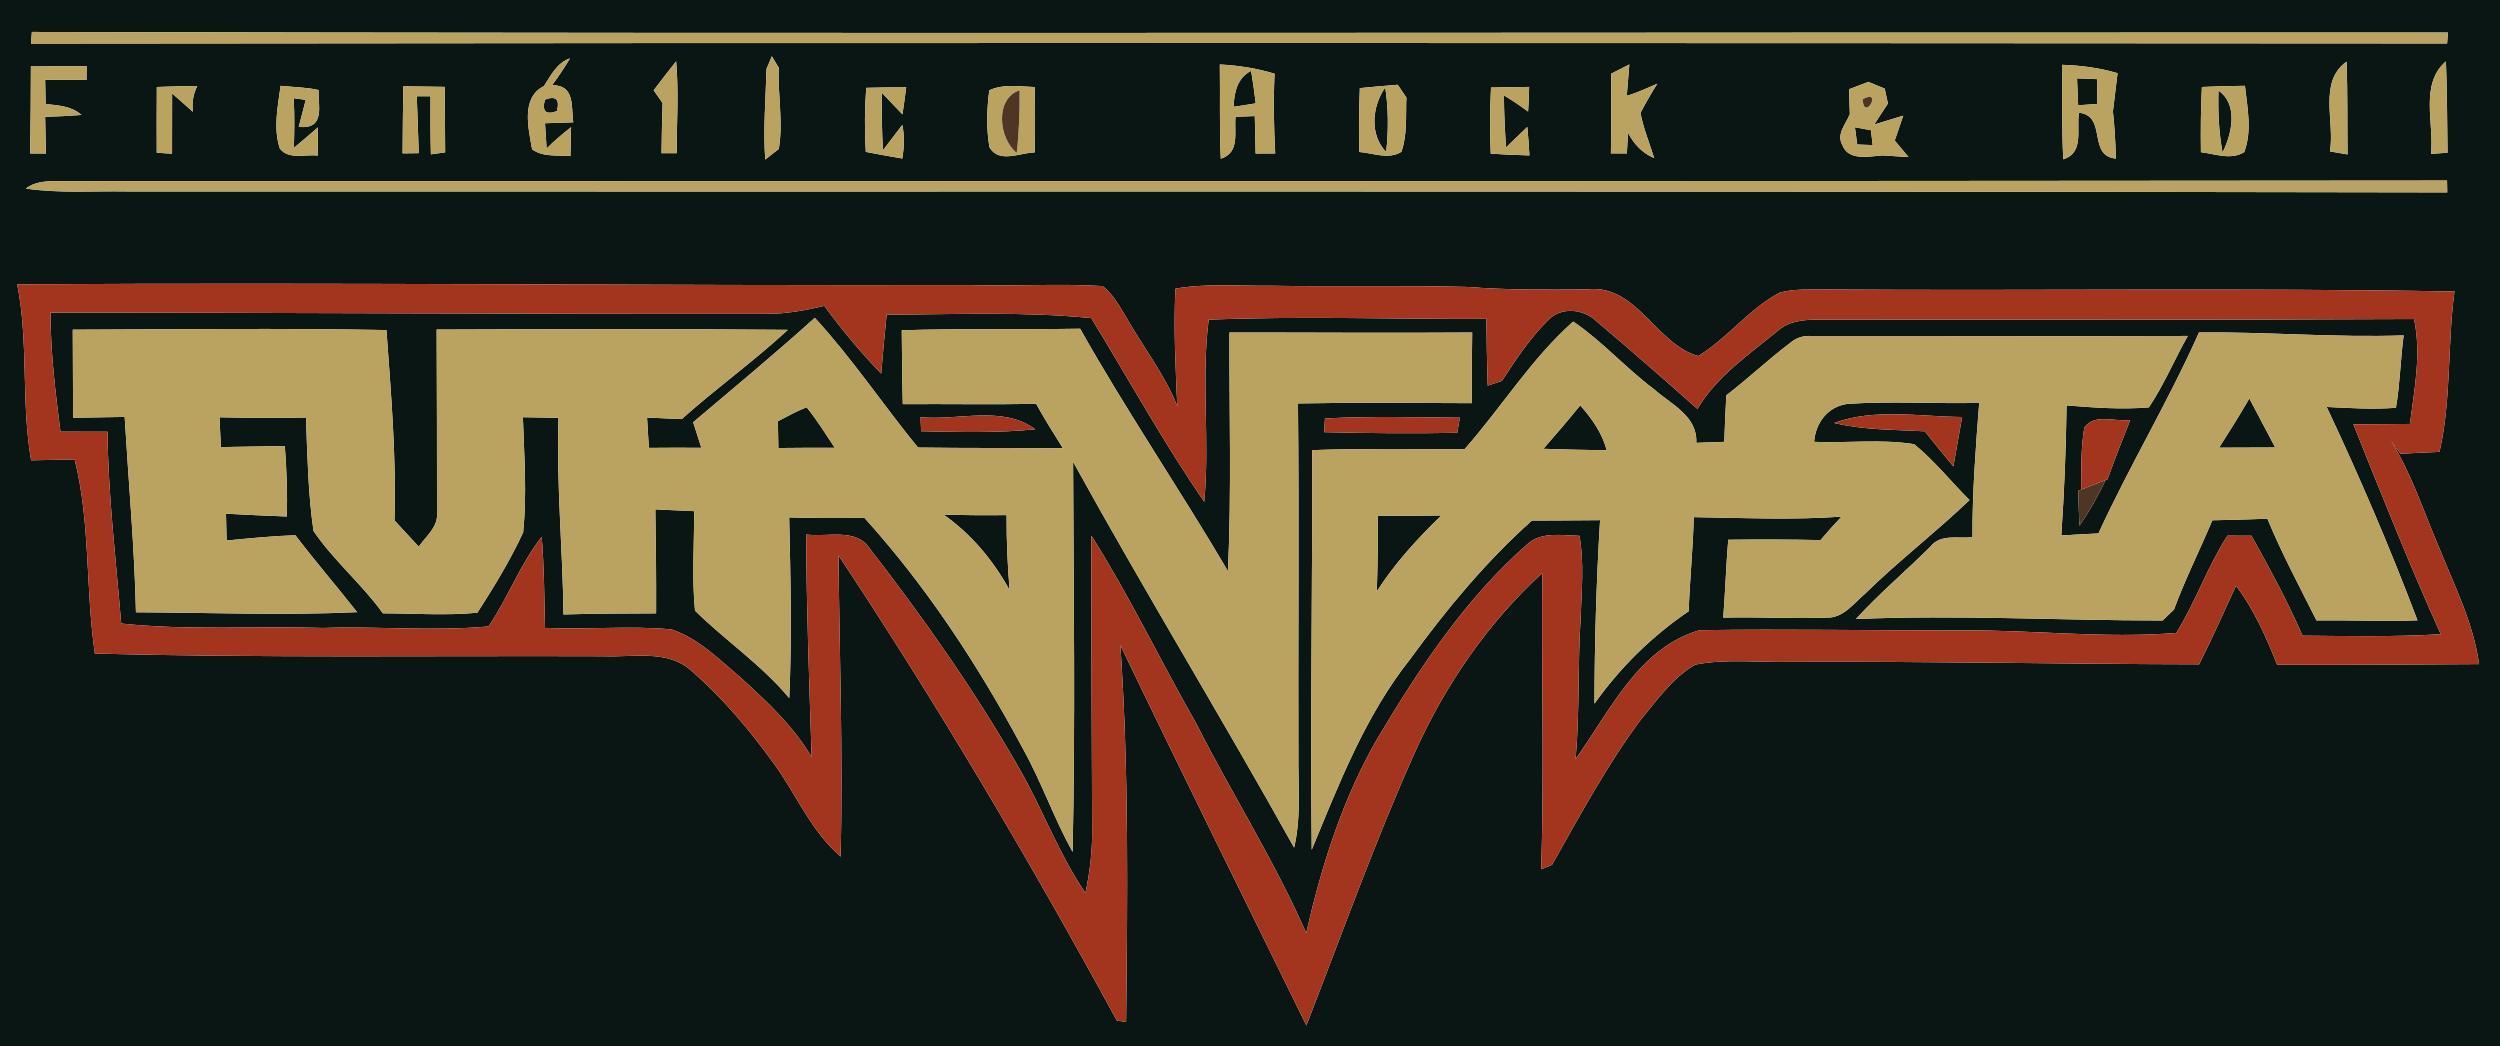 <?xml version="1.0" encoding="UTF-8" ?>
<!DOCTYPE svg PUBLIC "-//W3C//DTD SVG 1.1//EN" "http://www.w3.org/Graphics/SVG/1.1/DTD/svg11.dtd">
<svg width="356pt" height="149pt" viewBox="0 0 356 149" version="1.1" xmlns="http://www.w3.org/2000/svg">
<g id="#0a1614ff">
<path fill="#0a1614" opacity="1.00" d=" M 0.00 0.00 L 356.00 0.00 L 356.00 149.00 L 0.00 149.00 L 0.00 0.00 M 4.54 4.55 L 4.41 6.21 C 119.10 6.07 233.79 6.12 348.47 6.19 L 348.58 4.63 C 233.90 4.60 119.21 4.83 4.54 4.55 M 109.15 9.82 C 109.04 14.12 108.66 18.42 108.97 22.72 C 109.45 22.34 110.42 21.59 110.90 21.21 C 111.56 17.39 110.73 13.51 110.90 9.66 C 110.65 9.25 110.16 8.42 109.91 8.01 C 109.72 8.46 109.34 9.37 109.15 9.82 M 4.40 9.46 C 4.40 13.59 4.35 17.72 4.29 21.85 C 4.86 21.85 5.98 21.85 6.54 21.86 C 6.50 20.12 6.46 18.38 6.43 16.64 C 8.15 16.59 9.88 16.50 11.60 16.37 C 10.19 15.09 8.28 15.02 6.50 14.81 C 6.48 13.95 6.45 12.22 6.43 11.36 C 8.39 11.36 10.35 11.38 12.32 11.38 C 12.32 10.89 12.34 9.90 12.34 9.41 C 9.69 9.42 7.05 9.44 4.40 9.46 M 77.46 12.26 C 74.13 13.92 75.26 18.32 75.77 21.26 C 77.35 22.42 79.40 22.05 81.23 22.23 C 81.25 21.20 81.30 19.14 81.32 18.11 C 80.11 19.07 78.92 20.05 77.84 21.15 C 77.78 20.25 77.67 18.45 77.61 17.55 C 78.95 17.51 80.29 17.46 81.63 17.42 C 81.33 15.19 81.90 12.08 78.61 12.14 C 79.53 10.90 80.39 9.62 81.17 8.30 C 79.30 8.96 78.45 10.72 77.46 12.26 M 93.08 12.86 C 93.40 13.31 94.03 14.21 94.35 14.66 C 94.28 17.05 94.23 19.43 94.20 21.82 C 94.74 21.82 95.82 21.82 96.36 21.82 C 96.36 17.46 96.67 13.10 96.28 8.74 C 95.19 10.10 94.13 11.48 93.08 12.86 M 229.43 10.49 C 229.45 14.28 229.47 18.06 229.39 21.84 C 229.96 21.84 231.10 21.85 231.67 21.85 C 231.70 21.11 231.78 19.64 231.82 18.90 C 232.66 20.49 233.85 21.79 235.55 22.51 C 234.90 20.37 234.01 18.29 233.60 16.08 C 234.34 14.66 235.14 13.27 236.00 11.92 C 234.56 12.53 233.15 13.22 231.65 13.64 C 231.76 12.15 231.90 10.66 232.02 9.18 C 231.15 9.61 230.29 10.05 229.43 10.49 M 346.17 21.91 C 346.76 21.87 347.94 21.79 348.53 21.75 C 348.46 17.41 348.48 13.08 348.30 8.74 C 344.52 12.00 346.66 17.56 346.17 21.91 M 173.70 9.18 C 173.77 13.65 173.63 18.13 173.84 22.60 C 176.61 21.74 175.73 18.81 175.94 16.63 C 176.85 16.59 177.77 16.56 178.68 16.53 C 178.71 18.31 178.78 20.08 178.80 21.86 C 179.50 21.86 180.89 21.85 181.59 21.85 C 181.39 18.07 181.32 14.28 181.50 10.50 C 178.96 9.72 176.34 9.32 173.70 9.18 M 293.63 9.23 C 293.70 13.71 293.57 18.20 293.81 22.68 C 296.85 21.73 295.64 18.38 296.05 16.05 C 300.11 16.50 297.20 22.19 301.30 22.58 C 301.25 20.34 301.12 18.10 300.88 15.88 C 301.10 14.06 301.33 12.24 301.54 10.42 C 298.96 9.66 296.30 9.31 293.63 9.23 M 331.78 21.56 C 332.41 21.67 333.67 21.88 334.29 21.99 C 334.24 17.59 334.31 13.18 334.15 8.78 C 330.08 11.66 332.52 17.38 331.78 21.56 M 22.33 12.39 C 22.32 15.51 22.30 18.63 22.32 21.75 C 22.87 21.79 23.95 21.86 24.50 21.89 C 24.50 19.03 24.52 16.16 24.51 13.30 C 25.25 13.96 26.73 15.26 27.47 15.92 C 27.31 14.63 27.51 13.41 28.09 12.24 C 26.17 12.27 24.25 12.31 22.33 12.39 M 39.96 12.22 C 39.56 15.16 38.89 18.26 39.85 21.16 C 41.17 22.81 43.46 21.92 45.25 22.16 C 45.25 21.16 45.26 19.15 45.27 18.14 C 44.14 19.13 43.01 20.10 41.85 21.05 C 41.91 18.69 41.97 16.33 41.81 13.98 C 42.25 14.04 43.11 14.16 43.54 14.22 C 43.20 15.50 42.87 16.78 42.54 18.07 C 46.43 18.47 45.26 14.91 45.37 12.82 C 43.59 12.42 41.76 12.41 39.96 12.22 M 57.43 12.29 C 57.38 15.47 57.35 18.65 57.33 21.84 C 57.91 21.83 59.05 21.82 59.63 21.81 C 59.53 19.11 59.46 16.41 59.35 13.71 L 61.30 13.71 C 61.29 16.47 61.29 19.22 61.36 21.98 C 61.87 21.91 62.88 21.77 63.39 21.69 C 63.37 18.59 63.36 15.48 63.32 12.37 C 61.36 12.33 59.39 12.31 57.43 12.29 M 123.35 12.51 C 123.12 15.55 123.11 18.59 123.29 21.63 C 125.02 21.97 126.75 22.28 128.49 22.57 C 128.75 20.98 128.82 19.37 128.49 17.79 C 127.56 18.99 126.64 20.20 125.73 21.41 C 125.58 18.67 125.54 15.93 125.55 13.18 C 126.54 14.22 127.52 15.25 128.51 16.29 C 128.70 15.01 128.88 13.72 129.04 12.44 C 127.14 12.43 125.24 12.45 123.35 12.51 M 140.87 12.86 C 140.53 15.54 140.43 18.29 140.90 20.97 C 142.26 23.32 145.23 21.74 147.36 21.70 C 147.39 18.60 147.41 15.50 147.34 12.40 C 145.18 12.33 142.91 11.91 140.87 12.86 M 193.64 12.55 C 193.52 15.58 193.51 18.61 193.55 21.64 C 195.54 21.79 197.70 22.77 199.56 21.62 C 200.43 19.14 200.16 16.47 200.27 13.89 C 199.96 13.44 199.34 12.53 199.03 12.07 C 197.23 12.21 195.43 12.37 193.64 12.55 M 212.32 12.47 C 212.16 15.60 212.14 18.74 212.28 21.88 C 214.11 22.00 215.95 22.09 217.79 22.13 C 217.72 20.78 217.62 19.43 217.49 18.08 C 216.45 19.04 215.47 20.05 214.44 21.01 C 214.31 18.54 214.16 16.06 214.16 13.58 C 215.35 14.29 216.49 15.07 217.60 15.89 C 217.68 14.72 217.73 13.55 217.75 12.38 C 215.94 12.38 214.13 12.42 212.32 12.47 M 263.30 12.71 C 263.33 13.89 263.38 15.07 263.42 16.25 C 262.87 17.65 261.45 19.09 262.36 20.66 C 263.22 22.97 266.19 22.25 268.09 22.13 C 269.31 22.20 270.55 22.29 271.78 22.37 C 271.12 21.59 270.46 20.80 269.81 20.02 C 270.11 19.13 270.71 17.36 271.02 16.47 C 269.64 16.89 268.27 17.32 266.90 17.73 C 267.53 16.73 268.18 15.73 268.84 14.74 C 268.72 14.21 268.49 13.15 268.38 12.62 C 267.80 12.38 266.64 11.90 266.06 11.66 C 265.37 11.92 263.99 12.44 263.30 12.71 M 313.55 12.39 C 313.39 15.48 313.37 18.58 313.41 21.67 C 315.44 21.91 317.67 22.84 319.58 21.66 C 320.72 18.63 320.02 15.33 319.68 12.22 C 317.63 12.23 315.59 12.29 313.55 12.39 M 3.67 26.85 C 8.41 27.55 13.21 27.18 17.99 27.26 C 128.15 27.31 238.32 27.18 348.49 27.40 L 348.46 25.71 C 234.98 25.83 121.49 25.79 8.00 25.80 C 6.49 25.79 4.91 25.89 3.67 26.85 M 2.45 40.49 C 4.10 48.76 2.98 57.26 4.43 65.55 C 6.50 65.51 8.56 65.47 10.63 65.42 C 12.90 74.49 12.16 83.88 13.51 93.07 C 37.64 93.70 61.80 93.36 85.94 93.45 C 90.10 93.63 95.00 92.44 98.43 95.49 C 102.88 99.37 106.73 103.92 110.18 108.71 C 113.40 113.12 115.48 118.36 119.71 121.98 C 120.05 107.68 119.55 93.38 119.40 79.08 C 133.62 100.54 146.73 122.72 159.03 145.32 C 159.37 145.38 160.03 145.49 160.36 145.54 C 160.56 127.65 160.76 109.71 159.54 91.86 C 168.23 109.97 177.17 127.98 186.03 146.02 C 191.16 132.86 195.89 119.54 201.70 106.66 C 205.99 97.26 212.00 88.58 219.63 81.59 C 219.49 95.65 219.90 109.73 219.47 123.79 C 219.85 123.63 220.62 123.31 221.01 123.15 C 224.97 116.16 228.79 109.03 233.59 102.56 C 235.96 99.73 238.14 96.50 241.42 94.64 C 245.88 93.77 250.48 94.36 255.01 94.25 C 274.39 94.16 293.77 94.56 313.16 94.60 C 315.02 90.92 316.68 87.14 318.42 83.40 C 320.96 86.81 322.71 90.71 324.26 94.66 C 333.85 94.70 343.43 94.63 353.02 94.57 C 352.22 88.71 349.51 83.40 347.33 77.98 C 345.14 72.88 343.45 67.55 340.50 62.82 C 340.83 63.26 341.49 64.16 341.82 64.61 C 343.67 64.53 345.53 64.41 347.39 64.35 C 349.10 56.85 348.49 49.10 349.52 41.51 C 319.69 40.97 289.85 41.43 260.01 41.22 C 257.82 41.27 255.57 41.08 253.44 41.67 C 249.05 43.97 246.03 48.14 241.83 50.70 C 235.87 49.09 233.03 40.38 226.02 41.21 C 220.34 41.26 214.66 41.31 209.00 40.86 C 199.68 40.62 190.35 40.85 181.02 40.69 C 176.48 40.74 171.89 40.33 167.39 41.10 C 167.09 46.66 167.41 52.25 167.64 57.81 C 165.79 53.21 162.69 49.29 160.27 45.00 C 159.34 43.48 158.46 41.86 157.03 40.74 C 150.69 40.34 144.32 40.80 137.97 40.59 C 92.79 40.69 47.62 40.21 2.45 40.49 Z" />
<path fill="#0a1614" opacity="1.00" d=" M 175.66 15.21 C 175.76 13.15 176.15 11.13 178.16 10.08 C 178.41 11.62 178.63 13.17 178.82 14.72 C 178.03 14.84 176.45 15.09 175.66 15.21 Z" />
<path fill="#0a1614" opacity="1.00" d=" M 295.77 11.16 C 296.49 11.19 297.92 11.24 298.64 11.27 C 298.64 12.45 298.65 13.63 298.66 14.81 C 297.98 14.85 296.61 14.94 295.93 14.98 C 295.88 13.71 295.82 12.44 295.77 11.16 Z" />
<path fill="#0a1614" opacity="1.00" d=" M 77.60 14.19 C 79.17 13.60 79.74 14.14 79.30 15.82 C 77.72 16.41 77.15 15.87 77.60 14.19 Z" />
<path fill="#0a1614" opacity="1.00" d=" M 197.39 21.65 C 194.98 19.16 195.39 15.13 197.26 12.44 C 197.72 15.49 197.73 18.59 197.39 21.65 Z" />
<path fill="#0a1614" opacity="1.00" d=" M 315.91 12.90 C 318.77 14.88 317.82 19.07 316.49 21.72 C 315.95 18.81 315.83 15.85 315.91 12.90 Z" />
<path fill="#0a1614" opacity="1.00" d=" M 264.14 18.12 C 264.71 18.23 265.85 18.45 266.42 18.55 C 266.48 19.08 266.61 20.13 266.67 20.66 C 266.12 20.64 265.02 20.60 264.47 20.58 C 264.39 19.97 264.22 18.73 264.14 18.12 Z" />
<path fill="#0a1614" opacity="1.00" d=" M 109.05 44.69 C 111.86 44.71 114.65 44.22 117.38 43.55 C 119.86 46.95 122.56 50.18 125.48 53.21 C 125.72 50.41 125.97 47.61 126.26 44.81 C 135.97 44.78 145.72 44.33 155.40 45.30 C 160.73 54.03 165.68 63.02 171.48 71.45 C 172.31 62.82 171.02 54.06 172.12 45.51 C 185.28 45.01 198.48 45.45 211.66 45.41 C 211.69 48.58 211.75 51.74 211.85 54.91 C 212.36 54.74 213.36 54.41 213.86 54.25 C 215.87 51.19 217.90 48.09 220.53 45.52 C 222.35 43.65 225.53 44.00 227.33 45.74 C 232.18 49.83 236.96 54.02 241.71 58.23 C 244.48 53.57 249.05 50.49 253.14 47.12 C 254.75 45.69 256.93 45.50 258.99 45.52 C 287.24 45.48 315.50 45.58 343.76 45.43 C 344.82 50.40 343.81 55.42 343.17 60.37 C 340.48 60.39 337.80 60.40 335.12 60.43 C 339.13 70.44 343.13 80.47 347.56 90.31 C 341.00 90.72 334.44 90.57 327.88 90.52 C 325.76 85.62 323.20 80.94 320.61 76.29 C 319.46 76.28 318.32 76.28 317.19 76.28 C 314.35 80.68 312.66 85.70 309.90 90.13 C 299.64 90.97 289.34 89.66 279.06 89.77 C 266.71 89.79 254.35 89.55 242.01 89.74 C 233.32 92.27 229.26 101.27 224.37 108.08 C 224.96 101.42 224.65 94.73 225.08 88.06 C 225.22 84.15 225.60 80.19 224.92 76.30 C 222.47 76.25 219.54 75.66 217.53 77.46 C 208.67 85.22 202.13 95.14 196.13 105.18 C 191.19 113.74 188.19 123.27 186.00 132.86 C 181.46 122.49 175.33 112.91 170.23 102.81 C 165.20 94.01 160.83 84.84 155.41 76.27 C 155.42 90.18 155.44 104.10 155.52 118.01 C 155.57 121.09 155.20 124.15 154.57 127.16 C 150.81 121.68 148.54 115.39 145.26 109.63 C 138.97 98.58 131.64 88.16 123.85 78.11 C 121.88 75.12 117.79 76.53 114.80 76.11 C 114.84 86.68 115.24 97.25 115.58 107.82 C 113.00 103.40 109.22 99.90 105.47 96.49 C 102.42 93.93 99.47 90.90 95.62 89.63 C 89.64 89.05 83.61 89.71 77.61 89.41 C 77.50 85.09 77.50 80.76 77.14 76.45 C 74.04 80.36 72.35 85.12 69.57 89.20 C 61.75 89.93 53.86 89.15 46.02 89.42 C 36.43 89.13 26.81 89.81 17.26 88.79 C 16.52 79.69 15.40 70.61 15.31 61.48 C 13.08 61.48 10.84 61.48 8.61 61.47 C 7.89 55.84 7.20 50.20 7.19 44.51 C 41.14 44.52 75.09 44.74 109.05 44.69 M 98.71 60.13 C 99.10 61.34 99.49 62.55 99.87 63.77 C 97.38 63.75 94.89 63.75 92.40 63.78 C 92.31 62.34 92.22 60.90 92.14 59.46 C 93.78 59.54 95.42 59.61 97.07 59.68 C 101.98 55.29 107.35 51.45 112.19 46.97 C 95.52 46.81 78.85 46.87 62.18 46.93 C 62.22 55.63 62.23 64.33 62.23 73.02 C 62.42 75.04 60.66 76.35 59.63 77.85 C 58.47 76.61 57.32 75.36 56.17 74.10 C 56.45 65.05 55.68 56.02 55.03 47.00 C 40.15 46.72 25.25 46.89 10.36 46.95 C 10.37 51.13 10.39 55.31 10.41 59.49 C 12.86 59.44 15.30 59.40 17.75 59.37 C 18.30 68.64 19.15 77.90 19.36 87.19 C 29.85 87.23 40.36 87.66 50.85 87.17 C 47.95 83.49 44.90 79.94 42.06 76.22 C 38.79 76.32 35.53 76.66 32.27 76.97 C 32.24 75.70 32.21 74.42 32.18 73.15 C 35.06 73.30 37.94 73.45 40.83 73.55 C 40.96 70.20 40.80 66.85 40.56 63.51 C 37.52 63.57 34.49 63.60 31.46 63.66 C 31.39 62.25 31.32 60.83 31.25 59.42 C 35.36 59.52 39.46 59.52 43.57 59.46 C 43.77 64.84 43.87 70.26 44.64 75.60 C 47.50 79.83 51.54 83.17 54.53 87.34 C 59.01 87.34 63.51 87.68 67.98 87.25 C 70.35 83.57 72.66 79.78 74.50 75.81 C 75.05 70.37 74.64 64.87 74.46 59.41 C 76.15 59.45 77.84 59.48 79.53 59.50 C 79.22 68.85 80.13 78.16 80.24 87.50 C 84.63 87.36 89.03 87.37 93.43 87.34 C 93.45 82.40 93.41 77.46 93.32 72.53 C 95.16 72.65 97.00 72.68 98.84 72.79 C 98.87 77.51 98.50 82.25 98.97 86.96 C 103.32 91.24 108.46 94.68 112.39 99.41 C 112.78 90.84 112.57 82.25 112.38 73.68 C 115.96 73.79 119.53 73.78 123.10 73.75 C 132.00 83.58 139.30 94.78 145.57 106.43 C 148.27 111.25 150.07 116.50 152.74 121.32 C 153.14 102.81 152.88 84.28 152.81 65.76 C 163.00 84.24 174.01 102.26 184.28 120.70 C 185.20 116.87 184.92 112.91 184.89 109.01 C 184.83 91.82 185.00 74.63 184.83 57.45 C 193.08 57.29 201.34 57.38 209.60 57.41 C 209.58 54.06 209.58 50.70 209.64 47.35 C 198.11 47.44 186.59 47.34 175.07 47.35 C 175.04 58.68 175.38 70.01 174.86 81.33 C 168.03 69.71 160.42 58.56 153.81 46.81 C 145.34 46.95 136.87 46.76 128.41 47.03 C 128.45 50.54 128.46 54.04 128.56 57.55 C 134.89 57.51 141.22 57.62 147.55 57.51 C 148.75 59.66 150.04 61.75 151.36 63.83 C 144.48 63.77 137.60 63.83 130.72 63.73 C 125.74 57.64 121.37 51.06 116.03 45.26 C 110.38 50.36 104.51 55.21 98.71 60.13 M 208.56 63.96 C 201.33 63.98 194.09 63.83 186.86 64.10 C 186.90 83.07 186.58 102.05 186.79 121.01 C 190.68 111.60 194.42 101.90 200.82 93.84 C 205.97 86.76 211.60 79.98 218.14 74.13 C 221.37 74.11 224.61 74.11 227.85 74.07 C 227.32 82.77 227.07 91.48 227.05 100.20 C 230.71 95.05 235.24 90.59 240.47 87.04 C 240.62 82.57 241.09 78.11 241.19 73.64 C 248.20 73.76 255.23 74.06 262.24 73.57 C 261.21 74.66 260.20 75.77 259.24 76.91 C 254.86 76.81 250.48 76.81 246.10 76.86 C 245.79 80.55 245.68 84.26 245.39 87.95 C 250.28 87.81 255.17 88.13 260.05 87.95 C 262.47 88.07 263.96 85.92 265.61 84.52 C 270.36 79.86 275.66 75.81 280.46 71.21 C 277.81 68.58 275.48 65.61 272.57 63.25 C 267.87 62.50 263.07 63.12 258.33 62.92 C 258.54 60.18 260.30 57.87 263.11 57.51 C 269.34 57.10 275.60 57.51 281.84 57.37 C 281.34 63.73 280.85 70.11 280.88 76.50 C 278.86 76.73 276.34 75.99 274.90 77.83 C 271.41 81.32 267.61 84.50 264.28 88.15 C 278.84 87.53 293.40 88.36 307.95 88.36 C 308.36 87.97 309.17 87.19 309.57 86.81 C 311.17 82.47 313.25 78.34 315.04 74.09 C 317.65 74.04 320.27 73.96 322.88 73.87 C 324.93 78.83 327.47 83.56 329.87 88.35 C 334.66 88.29 339.45 88.50 344.25 88.34 C 340.36 78.04 336.01 67.90 331.32 57.95 C 334.60 58.11 337.89 58.32 341.18 58.07 C 341.77 54.66 341.82 51.19 342.28 47.76 C 332.56 48.10 322.86 47.24 313.14 47.34 C 308.81 57.10 303.27 66.26 298.82 75.96 C 297.05 76.06 295.29 76.13 293.53 76.25 C 293.95 70.08 294.20 63.91 294.28 57.73 C 298.17 58.04 302.09 58.34 306.00 58.01 C 308.15 54.80 309.64 51.20 311.54 47.84 C 293.68 47.91 275.82 47.82 257.96 47.85 C 256.79 47.77 255.77 48.10 254.90 48.85 C 251.77 51.21 248.94 53.91 245.83 56.29 C 245.70 58.50 245.61 60.71 245.54 62.92 C 244.21 62.96 242.87 63.01 241.55 63.06 C 241.75 59.22 237.91 57.56 235.49 55.39 C 231.49 52.40 228.16 48.59 224.02 45.79 C 218.05 51.09 213.82 58.00 208.56 63.96 M 131.08 59.41 C 131.11 59.91 131.15 60.91 131.17 61.41 C 136.59 61.52 142.02 61.68 147.42 61.13 C 142.76 57.68 136.46 59.93 131.08 59.41 M 188.67 59.59 C 188.65 60.08 188.59 61.06 188.57 61.54 C 194.88 61.69 201.19 61.76 207.51 61.63 C 207.60 61.09 207.79 60.01 207.88 59.48 C 201.48 59.41 195.07 59.25 188.67 59.59 M 261.18 60.23 C 265.41 61.25 269.78 61.18 274.10 61.42 C 275.43 63.10 276.78 64.77 278.16 66.42 C 278.58 64.07 278.99 61.73 279.41 59.38 C 273.35 59.34 267.03 58.10 261.18 60.23 M 296.81 60.87 C 296.30 63.79 296.39 66.77 296.35 69.72 L 295.95 69.87 C 295.99 71.54 296.03 73.20 296.11 74.87 C 297.53 72.81 298.78 70.63 299.83 68.36 L 300.11 68.25 C 301.13 65.42 302.24 62.62 303.34 59.82 C 301.19 60.09 298.32 58.83 296.81 60.87 Z" />
<path fill="#0a1614" opacity="1.00" d=" M 320.31 56.74 C 321.54 59.06 322.75 61.40 323.99 63.72 C 321.32 63.74 318.66 63.75 316.00 63.75 C 317.48 61.44 318.93 59.11 320.31 56.74 Z" />
<path fill="#0a1614" opacity="1.00" d=" M 110.77 59.98 C 112.12 59.29 113.44 58.55 114.86 57.99 C 116.34 59.80 117.57 61.82 118.88 63.77 C 116.20 63.76 113.52 63.76 110.84 63.80 C 110.82 62.53 110.79 61.26 110.77 59.98 Z" />
<path fill="#0a1614" opacity="1.00" d=" M 219.78 63.91 C 221.55 61.87 223.33 59.83 225.02 57.72 C 226.69 59.59 228.14 61.66 228.80 64.12 C 225.79 64.09 222.78 64.00 219.78 63.91 Z" />
<path fill="#0a1614" opacity="1.00" d=" M 134.34 73.27 C 137.34 73.37 140.34 73.39 143.34 73.35 C 143.32 76.91 143.47 80.48 143.77 84.04 C 141.44 79.81 138.32 76.05 134.34 73.27 Z" />
<path fill="#0a1614" opacity="1.00" d=" M 196.21 73.43 C 199.22 73.48 202.23 73.45 205.25 73.40 C 201.84 76.70 198.63 80.21 196.06 84.21 C 196.17 80.62 196.24 77.03 196.21 73.43 Z" />
</g>
<g id="#baa261ff">
<path fill="#baa261" opacity="1.00" d=" M 4.54 4.55 C 119.21 4.83 233.90 4.60 348.58 4.63 L 348.47 6.19 C 233.79 6.12 119.10 6.07 4.41 6.21 L 4.54 4.55 Z" />
<path fill="#baa261" opacity="1.00" d=" M 109.15 9.82 C 109.34 9.37 109.72 8.46 109.91 8.01 C 110.16 8.42 110.65 9.25 110.90 9.66 C 110.73 13.51 111.56 17.39 110.90 21.21 C 110.42 21.59 109.45 22.34 108.97 22.72 C 108.66 18.42 109.04 14.12 109.15 9.82 Z" />
<path fill="#baa261" opacity="1.00" d=" M 4.40 9.46 C 7.05 9.44 9.69 9.42 12.34 9.41 C 12.34 9.90 12.32 10.89 12.32 11.38 C 10.35 11.38 8.39 11.36 6.43 11.36 C 6.45 12.22 6.48 13.95 6.50 14.81 C 8.28 15.02 10.19 15.09 11.60 16.37 C 9.88 16.50 8.15 16.59 6.43 16.64 C 6.46 18.38 6.50 20.12 6.54 21.86 C 5.98 21.85 4.86 21.85 4.29 21.85 C 4.35 17.72 4.40 13.59 4.40 9.46 Z" />
<path fill="#baa261" opacity="1.00" d=" M 77.46 12.26 C 78.45 10.72 79.30 8.96 81.17 8.30 C 80.39 9.62 79.53 10.90 78.61 12.14 C 81.90 12.08 81.33 15.19 81.63 17.42 C 80.29 17.46 78.95 17.51 77.61 17.55 C 77.67 18.45 77.78 20.25 77.84 21.15 C 78.92 20.05 80.11 19.07 81.32 18.11 C 81.30 19.14 81.25 21.20 81.23 22.23 C 79.40 22.05 77.35 22.42 75.77 21.26 C 75.26 18.32 74.13 13.92 77.46 12.26 M 77.60 14.19 C 77.15 15.87 77.72 16.41 79.30 15.82 C 79.74 14.14 79.17 13.60 77.60 14.19 Z" />
<path fill="#baa261" opacity="1.00" d=" M 93.08 12.86 C 94.13 11.48 95.19 10.10 96.28 8.74 C 96.67 13.10 96.36 17.46 96.36 21.82 C 95.82 21.82 94.74 21.82 94.20 21.82 C 94.23 19.43 94.28 17.05 94.35 14.66 C 94.03 14.21 93.40 13.31 93.08 12.86 Z" />
<path fill="#baa261" opacity="1.00" d=" M 229.43 10.49 C 230.29 10.05 231.15 9.61 232.02 9.18 C 231.90 10.66 231.76 12.15 231.65 13.64 C 233.15 13.22 234.56 12.53 236.00 11.92 C 235.14 13.27 234.34 14.66 233.60 16.08 C 234.01 18.29 234.90 20.37 235.55 22.51 C 233.85 21.79 232.66 20.49 231.82 18.90 C 231.78 19.64 231.70 21.11 231.67 21.85 C 231.10 21.85 229.96 21.84 229.39 21.84 C 229.47 18.06 229.45 14.28 229.43 10.49 Z" />
<path fill="#baa261" opacity="1.00" d=" M 346.17 21.91 C 346.66 17.56 344.52 12.00 348.30 8.74 C 348.48 13.08 348.46 17.41 348.53 21.75 C 347.94 21.79 346.76 21.87 346.17 21.91 Z" />
<path fill="#baa261" opacity="1.00" d=" M 173.70 9.18 C 176.34 9.32 178.96 9.72 181.50 10.50 C 181.32 14.28 181.39 18.07 181.59 21.85 C 180.89 21.85 179.50 21.86 178.80 21.86 C 178.78 20.08 178.71 18.31 178.68 16.53 C 177.77 16.56 176.85 16.59 175.94 16.63 C 175.73 18.81 176.61 21.74 173.84 22.60 C 173.63 18.13 173.77 13.65 173.70 9.18 M 175.66 15.21 C 176.45 15.09 178.03 14.84 178.82 14.72 C 178.63 13.17 178.41 11.62 178.16 10.08 C 176.15 11.13 175.76 13.15 175.66 15.21 Z" />
<path fill="#baa261" opacity="1.00" d=" M 293.63 9.23 C 296.30 9.31 298.96 9.66 301.54 10.42 C 301.33 12.24 301.10 14.06 300.88 15.88 C 301.12 18.10 301.25 20.34 301.30 22.58 C 297.20 22.19 300.11 16.50 296.05 16.05 C 295.64 18.38 296.85 21.73 293.81 22.68 C 293.57 18.20 293.70 13.71 293.63 9.23 M 295.77 11.16 C 295.82 12.44 295.88 13.71 295.93 14.98 C 296.61 14.94 297.98 14.85 298.66 14.81 C 298.65 13.63 298.64 12.45 298.64 11.27 C 297.92 11.24 296.49 11.19 295.77 11.16 Z" />
<path fill="#baa261" opacity="1.00" d=" M 331.78 21.56 C 332.52 17.38 330.08 11.66 334.15 8.78 C 334.31 13.18 334.24 17.59 334.29 21.99 C 333.67 21.88 332.41 21.67 331.78 21.56 Z" />
<path fill="#baa261" opacity="1.00" d=" M 22.33 12.39 C 24.25 12.31 26.17 12.27 28.09 12.24 C 27.51 13.41 27.31 14.63 27.47 15.92 C 26.73 15.26 25.25 13.96 24.51 13.30 C 24.52 16.16 24.50 19.03 24.50 21.89 C 23.95 21.86 22.87 21.79 22.32 21.75 C 22.30 18.63 22.32 15.51 22.33 12.39 Z" />
<path fill="#baa261" opacity="1.00" d=" M 39.96 12.22 C 41.76 12.41 43.59 12.42 45.37 12.82 C 45.26 14.91 46.43 18.47 42.54 18.07 C 42.87 16.78 43.20 15.50 43.54 14.22 C 43.11 14.16 42.25 14.04 41.81 13.98 C 41.97 16.33 41.91 18.69 41.85 21.05 C 43.01 20.10 44.14 19.13 45.27 18.14 C 45.26 19.15 45.25 21.16 45.25 22.16 C 43.46 21.92 41.17 22.81 39.85 21.16 C 38.89 18.26 39.56 15.16 39.96 12.22 Z" />
<path fill="#baa261" opacity="1.00" d=" M 57.43 12.29 C 59.39 12.31 61.36 12.33 63.32 12.37 C 63.36 15.48 63.37 18.59 63.39 21.69 C 62.88 21.77 61.87 21.91 61.36 21.98 C 61.29 19.22 61.29 16.47 61.30 13.71 L 59.35 13.71 C 59.46 16.41 59.53 19.11 59.63 21.81 C 59.05 21.82 57.91 21.83 57.33 21.84 C 57.35 18.65 57.38 15.47 57.43 12.29 Z" />
<path fill="#baa261" opacity="1.00" d=" M 123.35 12.51 C 125.24 12.45 127.14 12.43 129.04 12.44 C 128.88 13.72 128.70 15.01 128.51 16.29 C 127.52 15.25 126.54 14.22 125.55 13.18 C 125.54 15.93 125.58 18.67 125.73 21.41 C 126.64 20.20 127.56 18.99 128.49 17.79 C 128.82 19.37 128.75 20.98 128.49 22.57 C 126.75 22.28 125.02 21.97 123.29 21.63 C 123.11 18.59 123.12 15.55 123.35 12.51 Z" />
<path fill="#baa261" opacity="1.00" d=" M 140.87 12.86 C 142.91 11.91 145.18 12.33 147.34 12.40 C 147.41 15.50 147.39 18.60 147.36 21.70 C 145.23 21.74 142.26 23.32 140.90 20.97 C 140.43 18.29 140.53 15.54 140.87 12.86 M 144.78 21.76 C 145.12 18.80 145.21 15.83 145.19 12.86 C 141.63 14.05 142.21 19.71 144.78 21.76 Z" />
<path fill="#baa261" opacity="1.00" d=" M 193.64 12.55 C 195.43 12.37 197.23 12.21 199.03 12.07 C 199.34 12.53 199.96 13.44 200.27 13.89 C 200.16 16.47 200.43 19.14 199.56 21.62 C 197.70 22.77 195.54 21.79 193.55 21.64 C 193.51 18.61 193.52 15.58 193.64 12.55 M 197.39 21.65 C 197.73 18.59 197.72 15.49 197.26 12.44 C 195.39 15.13 194.98 19.16 197.39 21.65 Z" />
<path fill="#baa261" opacity="1.00" d=" M 212.32 12.47 C 214.13 12.42 215.94 12.38 217.75 12.38 C 217.73 13.55 217.68 14.72 217.60 15.89 C 216.49 15.07 215.35 14.29 214.16 13.58 C 214.16 16.06 214.31 18.54 214.44 21.01 C 215.47 20.05 216.45 19.04 217.49 18.08 C 217.62 19.43 217.72 20.78 217.79 22.13 C 215.95 22.09 214.11 22.00 212.28 21.88 C 212.14 18.74 212.16 15.60 212.32 12.47 Z" />
<path fill="#baa261" opacity="1.00" d=" M 263.30 12.71 C 263.99 12.44 265.37 11.92 266.06 11.66 C 266.64 11.90 267.80 12.38 268.38 12.62 C 268.49 13.15 268.72 14.21 268.84 14.74 C 268.18 15.73 267.53 16.73 266.90 17.73 C 268.27 17.32 269.64 16.89 271.02 16.47 C 270.71 17.36 270.11 19.13 269.81 20.02 C 270.46 20.80 271.12 21.59 271.78 22.37 C 270.55 22.29 269.31 22.20 268.09 22.13 C 266.19 22.25 263.22 22.97 262.36 20.66 C 261.45 19.09 262.87 17.65 263.42 16.25 C 263.38 15.07 263.33 13.89 263.30 12.71 M 265.25 14.12 C 265.40 17.46 268.23 12.55 265.25 14.12 M 264.14 18.12 C 264.22 18.73 264.39 19.97 264.47 20.58 C 265.02 20.60 266.12 20.64 266.67 20.66 C 266.61 20.13 266.48 19.08 266.42 18.55 C 265.85 18.45 264.71 18.23 264.14 18.12 Z" />
<path fill="#baa261" opacity="1.00" d=" M 313.55 12.39 C 315.59 12.29 317.63 12.23 319.68 12.22 C 320.02 15.33 320.72 18.63 319.58 21.66 C 317.67 22.84 315.44 21.91 313.41 21.67 C 313.37 18.58 313.39 15.48 313.55 12.39 M 315.91 12.90 C 315.83 15.85 315.95 18.81 316.49 21.72 C 317.82 19.07 318.77 14.88 315.91 12.90 Z" />
<path fill="#baa261" opacity="1.00" d=" M 3.67 26.85 C 4.91 25.89 6.49 25.79 8.00 25.80 C 121.49 25.79 234.98 25.83 348.46 25.71 L 348.49 27.40 C 238.32 27.18 128.15 27.31 17.99 27.26 C 13.21 27.18 8.41 27.55 3.67 26.85 Z" />
<path fill="#baa261" opacity="1.00" d=" M 98.71 60.13 C 104.51 55.21 110.38 50.36 116.03 45.26 C 121.37 51.06 125.74 57.64 130.72 63.73 C 137.60 63.83 144.48 63.77 151.36 63.83 C 150.04 61.75 148.75 59.66 147.55 57.51 C 141.22 57.62 134.89 57.51 128.56 57.55 C 128.46 54.04 128.45 50.54 128.41 47.03 C 136.87 46.76 145.34 46.95 153.81 46.81 C 160.42 58.56 168.03 69.71 174.86 81.33 C 175.38 70.01 175.04 58.68 175.07 47.35 C 186.59 47.34 198.11 47.44 209.64 47.35 C 209.58 50.70 209.58 54.06 209.60 57.41 C 201.34 57.38 193.08 57.29 184.83 57.45 C 185.00 74.63 184.83 91.82 184.89 109.01 C 184.92 112.91 185.20 116.87 184.28 120.70 C 174.01 102.26 163.00 84.24 152.81 65.76 C 152.88 84.28 153.14 102.81 152.74 121.32 C 150.07 116.50 148.27 111.25 145.57 106.43 C 139.30 94.78 132.00 83.58 123.10 73.75 C 119.53 73.78 115.96 73.79 112.38 73.68 C 112.57 82.25 112.78 90.84 112.39 99.41 C 108.46 94.68 103.32 91.24 98.97 86.96 C 98.50 82.25 98.87 77.51 98.84 72.79 C 97.00 72.68 95.16 72.65 93.32 72.53 C 93.41 77.46 93.45 82.40 93.43 87.34 C 89.03 87.37 84.63 87.36 80.24 87.50 C 80.13 78.16 79.22 68.85 79.53 59.50 C 77.84 59.48 76.15 59.45 74.46 59.41 C 74.64 64.87 75.05 70.37 74.50 75.81 C 72.66 79.78 70.35 83.57 67.98 87.25 C 63.51 87.68 59.01 87.34 54.53 87.34 C 51.54 83.17 47.50 79.83 44.64 75.60 C 43.87 70.26 43.77 64.84 43.57 59.46 C 39.46 59.52 35.36 59.52 31.25 59.42 C 31.32 60.83 31.39 62.25 31.46 63.66 C 34.49 63.60 37.52 63.57 40.56 63.51 C 40.80 66.85 40.96 70.20 40.83 73.55 C 37.94 73.45 35.06 73.30 32.18 73.15 C 32.21 74.42 32.24 75.70 32.27 76.97 C 35.53 76.66 38.79 76.32 42.06 76.22 C 44.90 79.94 47.95 83.49 50.85 87.17 C 40.36 87.66 29.85 87.23 19.36 87.19 C 19.15 77.90 18.30 68.64 17.75 59.37 C 15.30 59.40 12.86 59.44 10.41 59.49 C 10.39 55.31 10.37 51.13 10.36 46.95 C 25.25 46.89 40.15 46.72 55.03 47.00 C 55.68 56.02 56.45 65.05 56.17 74.10 C 57.32 75.36 58.47 76.61 59.63 77.85 C 60.66 76.35 62.42 75.04 62.23 73.02 C 62.23 64.33 62.22 55.63 62.18 46.93 C 78.85 46.87 95.52 46.81 112.19 46.97 C 107.35 51.45 101.98 55.29 97.07 59.68 C 95.42 59.61 93.78 59.54 92.14 59.46 C 92.22 60.90 92.31 62.34 92.40 63.78 C 94.89 63.75 97.38 63.75 99.87 63.77 C 99.49 62.55 99.10 61.34 98.71 60.13 M 110.77 59.98 C 110.79 61.26 110.82 62.53 110.84 63.80 C 113.52 63.76 116.20 63.76 118.88 63.77 C 117.57 61.82 116.34 59.80 114.86 57.99 C 113.44 58.55 112.12 59.29 110.77 59.98 M 134.34 73.27 C 138.32 76.05 141.44 79.81 143.77 84.04 C 143.47 80.48 143.32 76.91 143.34 73.35 C 140.34 73.39 137.34 73.37 134.34 73.27 Z" />
<path fill="#baa261" opacity="1.00" d=" M 208.56 63.96 C 213.82 58.00 218.05 51.09 224.02 45.79 C 228.16 48.59 231.49 52.40 235.49 55.39 C 237.91 57.56 241.75 59.22 241.55 63.06 C 242.87 63.01 244.21 62.96 245.54 62.92 C 245.61 60.71 245.70 58.50 245.83 56.29 C 248.94 53.91 251.77 51.21 254.90 48.85 C 255.77 48.10 256.79 47.77 257.96 47.85 C 275.82 47.82 293.68 47.91 311.54 47.84 C 309.64 51.20 308.15 54.80 306.00 58.01 C 302.09 58.34 298.17 58.04 294.28 57.73 C 294.20 63.91 293.95 70.08 293.53 76.25 C 295.29 76.13 297.05 76.06 298.82 75.96 C 303.27 66.26 308.81 57.10 313.14 47.34 C 322.86 47.24 332.56 48.10 342.28 47.76 C 341.82 51.19 341.77 54.66 341.18 58.07 C 337.89 58.32 334.60 58.11 331.32 57.95 C 336.01 67.90 340.36 78.04 344.25 88.34 C 339.45 88.50 334.66 88.29 329.87 88.35 C 327.47 83.56 324.93 78.83 322.88 73.87 C 320.27 73.96 317.65 74.04 315.04 74.09 C 313.25 78.34 311.17 82.47 309.57 86.81 C 309.17 87.19 308.36 87.97 307.95 88.36 C 293.40 88.36 278.84 87.53 264.28 88.15 C 267.61 84.50 271.41 81.32 274.90 77.83 C 276.34 75.99 278.86 76.73 280.88 76.50 C 280.85 70.11 281.34 63.73 281.84 57.37 C 275.60 57.51 269.34 57.10 263.11 57.51 C 260.30 57.87 258.54 60.18 258.33 62.92 C 263.07 63.12 267.87 62.50 272.57 63.25 C 275.48 65.61 277.81 68.58 280.46 71.21 C 275.66 75.81 270.36 79.86 265.61 84.52 C 263.96 85.92 262.47 88.07 260.05 87.95 C 255.17 88.13 250.28 87.81 245.39 87.95 C 245.68 84.26 245.79 80.55 246.10 76.86 C 250.48 76.81 254.86 76.81 259.24 76.91 C 260.20 75.77 261.21 74.66 262.24 73.57 C 255.23 74.06 248.20 73.76 241.19 73.64 C 241.09 78.11 240.62 82.57 240.47 87.04 C 235.24 90.59 230.71 95.05 227.05 100.20 C 227.07 91.48 227.32 82.77 227.85 74.07 C 224.61 74.11 221.37 74.11 218.14 74.13 C 211.60 79.98 205.97 86.76 200.82 93.84 C 194.42 101.90 190.68 111.60 186.79 121.01 C 186.58 102.05 186.90 83.07 186.86 64.10 C 194.09 63.83 201.33 63.98 208.56 63.96 M 320.31 56.74 C 318.93 59.11 317.48 61.44 316.00 63.75 C 318.66 63.75 321.32 63.74 323.99 63.72 C 322.75 61.40 321.54 59.06 320.31 56.74 M 219.78 63.91 C 222.78 64.00 225.79 64.09 228.80 64.12 C 228.14 61.66 226.69 59.59 225.02 57.72 C 223.33 59.83 221.55 61.87 219.78 63.91 M 196.21 73.43 C 196.24 77.03 196.17 80.62 196.06 84.21 C 198.63 80.21 201.84 76.70 205.25 73.40 C 202.23 73.45 199.22 73.48 196.21 73.43 Z" />
</g>
<g id="#4e3524ff">
<path fill="#4e3524" opacity="1.00" d=" M 144.78 21.76 C 142.21 19.71 141.63 14.05 145.19 12.86 C 145.21 15.83 145.12 18.80 144.78 21.76 Z" />
<path fill="#4e3524" opacity="1.00" d=" M 265.25 14.12 C 268.23 12.55 265.40 17.46 265.25 14.12 Z" />
<path fill="#4e3524" opacity="1.00" d=" M 296.35 69.72 C 297.22 69.38 298.96 68.70 299.83 68.36 C 298.78 70.63 297.53 72.81 296.11 74.87 C 296.03 73.20 295.99 71.54 295.95 69.87 L 296.35 69.72 Z" />
</g>
<g id="#a3351fff">
<path fill="#a3351f" opacity="1.00" d=" M 2.45 40.49 C 47.62 40.21 92.79 40.69 137.97 40.59 C 144.32 40.80 150.69 40.34 157.03 40.74 C 158.46 41.86 159.34 43.48 160.27 45.00 C 162.69 49.29 165.79 53.21 167.64 57.81 C 167.41 52.25 167.09 46.66 167.39 41.10 C 171.89 40.33 176.48 40.74 181.02 40.69 C 190.35 40.85 199.68 40.62 209.00 40.86 C 214.66 41.31 220.34 41.26 226.02 41.21 C 233.03 40.38 235.87 49.09 241.83 50.70 C 246.03 48.14 249.05 43.97 253.44 41.67 C 255.57 41.08 257.82 41.27 260.01 41.22 C 289.85 41.43 319.69 40.97 349.52 41.51 C 348.49 49.10 349.10 56.85 347.39 64.35 C 345.53 64.41 343.67 64.53 341.82 64.61 C 341.49 64.16 340.83 63.26 340.50 62.82 C 343.45 67.55 345.14 72.88 347.33 77.98 C 349.51 83.40 352.22 88.71 353.02 94.57 C 343.43 94.63 333.85 94.70 324.26 94.66 C 322.71 90.71 320.96 86.81 318.42 83.40 C 316.68 87.14 315.02 90.92 313.16 94.60 C 293.77 94.56 274.39 94.16 255.01 94.25 C 250.48 94.36 245.88 93.77 241.42 94.64 C 238.14 96.50 235.96 99.73 233.59 102.56 C 228.79 109.03 224.97 116.16 221.01 123.15 C 220.62 123.31 219.85 123.63 219.47 123.79 C 219.90 109.73 219.49 95.65 219.63 81.59 C 212.00 88.58 205.99 97.26 201.70 106.66 C 195.89 119.54 191.16 132.86 186.03 146.02 C 177.17 127.98 168.23 109.97 159.54 91.86 C 160.76 109.71 160.56 127.65 160.36 145.54 C 160.03 145.49 159.37 145.38 159.03 145.32 C 146.73 122.72 133.62 100.54 119.40 79.08 C 119.55 93.38 120.05 107.68 119.71 121.98 C 115.48 118.36 113.40 113.12 110.18 108.71 C 106.73 103.92 102.88 99.37 98.43 95.49 C 95.00 92.44 90.10 93.63 85.94 93.45 C 61.80 93.36 37.64 93.70 13.51 93.07 C 12.16 83.88 12.90 74.49 10.63 65.42 C 8.56 65.47 6.50 65.51 4.43 65.55 C 2.98 57.26 4.10 48.76 2.45 40.49 M 109.05 44.69 C 75.09 44.74 41.14 44.52 7.19 44.51 C 7.20 50.20 7.89 55.84 8.61 61.47 C 10.84 61.48 13.08 61.48 15.31 61.48 C 15.40 70.61 16.52 79.69 17.26 88.79 C 26.81 89.81 36.43 89.13 46.02 89.42 C 53.86 89.15 61.75 89.93 69.57 89.20 C 72.35 85.12 74.04 80.36 77.14 76.45 C 77.50 80.76 77.50 85.09 77.61 89.41 C 83.61 89.71 89.64 89.05 95.62 89.63 C 99.47 90.90 102.42 93.93 105.47 96.49 C 109.22 99.90 113.00 103.40 115.58 107.82 C 115.24 97.25 114.84 86.68 114.80 76.11 C 117.79 76.53 121.88 75.12 123.85 78.11 C 131.64 88.16 138.97 98.58 145.26 109.63 C 148.54 115.39 150.81 121.68 154.57 127.16 C 155.20 124.15 155.57 121.09 155.52 118.01 C 155.44 104.10 155.42 90.18 155.41 76.27 C 160.83 84.84 165.20 94.01 170.23 102.81 C 175.33 112.91 181.46 122.49 186.00 132.86 C 188.19 123.27 191.19 113.74 196.13 105.18 C 202.13 95.14 208.67 85.22 217.53 77.46 C 219.54 75.66 222.47 76.25 224.92 76.30 C 225.60 80.19 225.22 84.15 225.08 88.06 C 224.65 94.73 224.96 101.42 224.37 108.08 C 229.26 101.27 233.32 92.27 242.01 89.74 C 254.35 89.55 266.71 89.79 279.06 89.77 C 289.34 89.66 299.64 90.97 309.90 90.13 C 312.66 85.70 314.35 80.68 317.19 76.28 C 318.32 76.28 319.46 76.28 320.61 76.29 C 323.20 80.94 325.76 85.62 327.88 90.52 C 334.44 90.57 341.00 90.72 347.56 90.31 C 343.13 80.47 339.13 70.44 335.12 60.43 C 337.80 60.40 340.48 60.39 343.17 60.37 C 343.81 55.42 344.82 50.40 343.76 45.43 C 315.50 45.58 287.24 45.48 258.99 45.52 C 256.93 45.50 254.75 45.69 253.14 47.12 C 249.05 50.49 244.48 53.57 241.71 58.23 C 236.96 54.02 232.18 49.83 227.33 45.74 C 225.53 44.00 222.35 43.65 220.53 45.52 C 217.90 48.09 215.87 51.19 213.86 54.25 C 213.36 54.41 212.36 54.74 211.85 54.91 C 211.75 51.74 211.69 48.58 211.66 45.41 C 198.48 45.45 185.28 45.01 172.12 45.51 C 171.02 54.06 172.31 62.82 171.48 71.45 C 165.68 63.02 160.73 54.03 155.40 45.30 C 145.72 44.33 135.97 44.78 126.26 44.81 C 125.97 47.61 125.72 50.41 125.48 53.21 C 122.56 50.18 119.86 46.95 117.38 43.55 C 114.65 44.22 111.86 44.71 109.05 44.69 Z" />
<path fill="#a3351f" opacity="1.00" d=" M 131.08 59.41 C 136.46 59.93 142.76 57.68 147.42 61.13 C 142.02 61.68 136.59 61.52 131.17 61.41 C 131.15 60.91 131.11 59.91 131.08 59.41 Z" />
<path fill="#a3351f" opacity="1.00" d=" M 188.67 59.59 C 195.07 59.25 201.48 59.41 207.88 59.48 C 207.79 60.01 207.60 61.09 207.51 61.63 C 201.19 61.76 194.88 61.69 188.57 61.54 C 188.59 61.06 188.65 60.08 188.67 59.59 Z" />
<path fill="#a3351f" opacity="1.00" d=" M 261.18 60.23 C 267.03 58.10 273.35 59.34 279.41 59.38 C 278.99 61.73 278.58 64.07 278.16 66.42 C 276.78 64.77 275.43 63.10 274.10 61.42 C 269.78 61.18 265.41 61.25 261.18 60.23 Z" />
<path fill="#a3351f" opacity="1.00" d=" M 296.81 60.87 C 298.32 58.83 301.19 60.09 303.34 59.82 C 302.24 62.62 301.13 65.42 300.11 68.25 L 299.83 68.36 C 298.96 68.70 297.22 69.38 296.35 69.72 C 296.39 66.77 296.30 63.79 296.81 60.87 Z" />
</g>
</svg>

